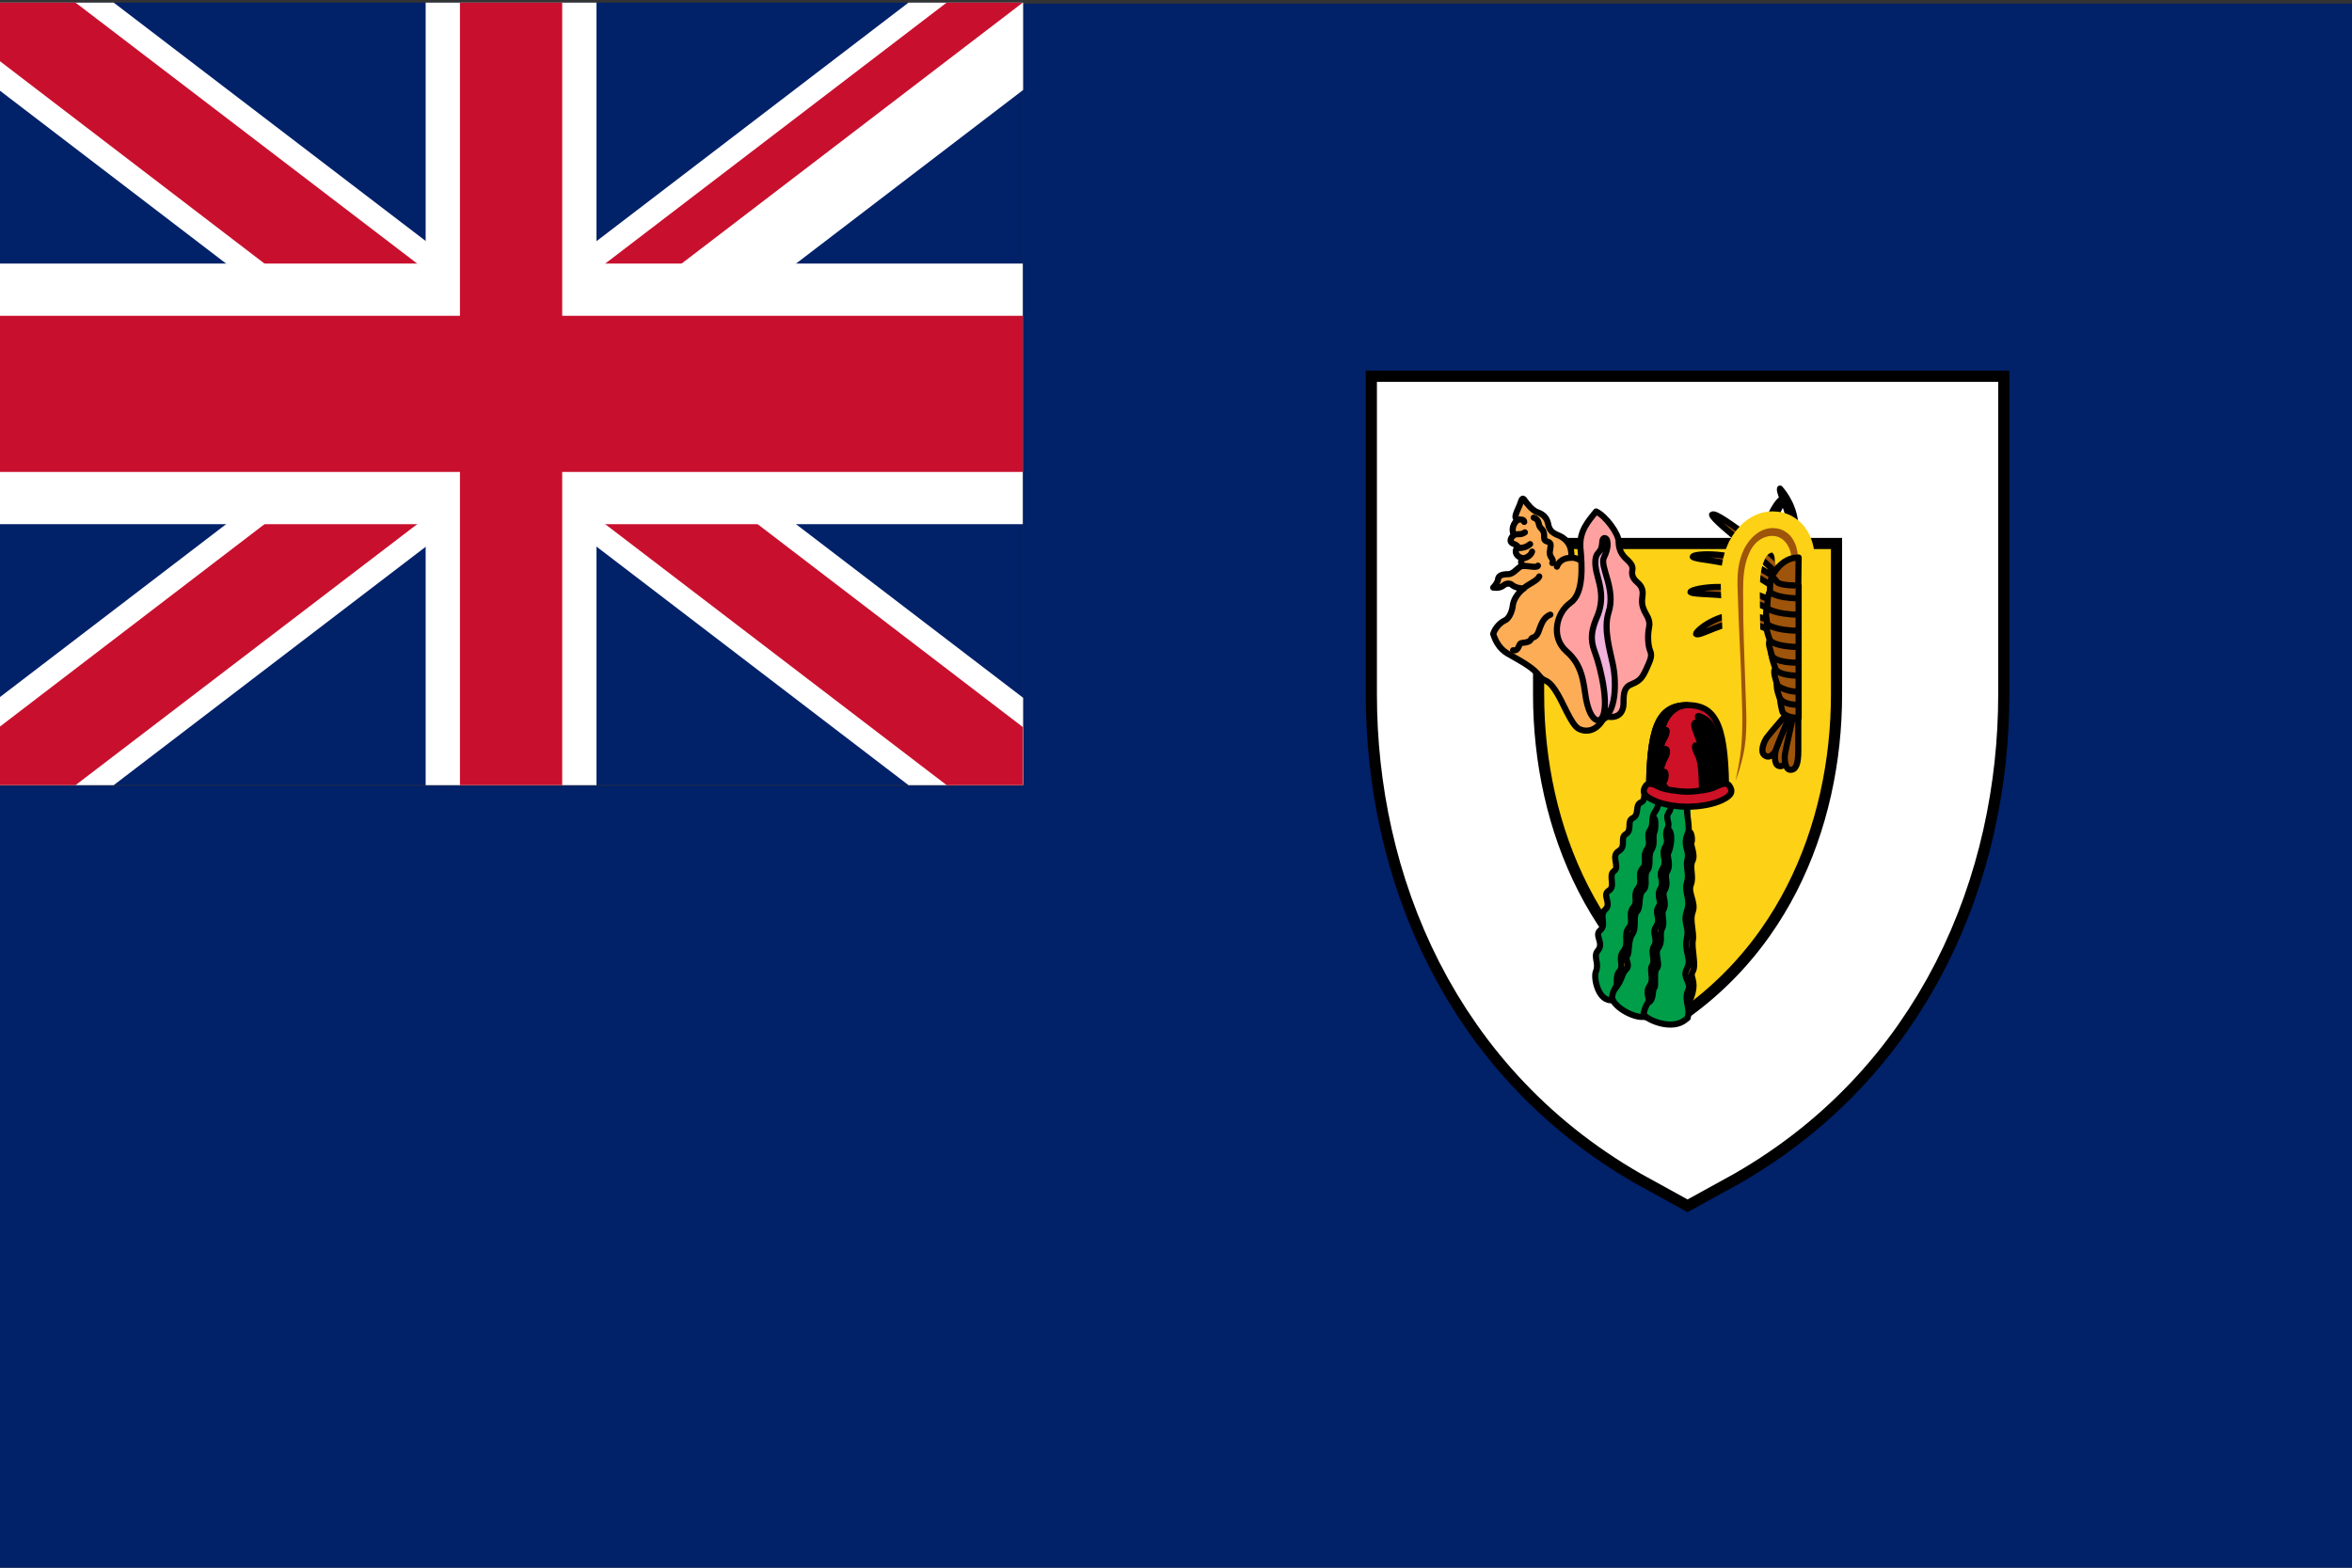 <?xml version="1.0" encoding="utf-8"?>
<!-- Generator: Adobe Illustrator 25.2.1, SVG Export Plug-In . SVG Version: 6.00 Build 0)  -->
<svg version="1.1" id="Layer_1" xmlns="http://www.w3.org/2000/svg" xmlns:xlink="http://www.w3.org/1999/xlink" x="0px" y="0px"
	 viewBox="0 0 720 480" style="enable-background:new 0 0 720 480;" xml:space="preserve">
<rect x="0" y="0" width="720" height="480" fill="#333333" stroke="none"/>
<g>
	<g>
		<g>
			<path d="M-93.7,1.1"/>
			<path style="fill:#012169;" d="M-0.2,240.6h313.4V1.1H720V480H-0.2"/>
		</g>
		<g transform="translate(7200 2400)">
			<g>
				<path id="b" style="fill:#FCD116;stroke:#000000;stroke-width:54.613;stroke-miterlimit:3.413;" d="M-6612.2-2259.2v71.8
					c0,47.9-20.3,99.5-71.2,127.4c-50.9-27.9-71.2-79.5-71.2-127.4v-71.8H-6612.2z"/>
			</g>
			<g>
				<path id="b_1_" style="fill:none;stroke:#FFFFFF;stroke-width:47.787;stroke-miterlimit:3.413;" d="M-6612.2-2259.2v71.8
					c0,47.9-20.3,99.5-71.2,127.4c-50.9-27.9-71.2-79.5-71.2-127.4v-71.8H-6612.2z"/>
			</g>
			<g>
				
					<path style="fill:#FCAD56;stroke:#000000;stroke-width:1.877;stroke-linecap:round;stroke-linejoin:round;stroke-miterlimit:3.413;" d="
					M-6709.1-2180.1c-1.9,3.7-5,4.5-7.5,3.3c-2.5-1.2-4.8-8.2-7.4-12c-2.5-3.7-3.1-2.1-4.8-4.3c-1.6-2.1-4.2-3.7-8.1-5.9
					c-2.2-1.2-4.5-2.3-6-6.9c0.6-1.9,2.2-3.5,3.5-4.1c1.3-0.5,2.3-2.7,2.5-4.6c0.2-1.8,1.5-3.8,3.4-5.3c-0.8,0.2-2.6-0.2-3.5-0.9
					c-0.8-0.8-2-0.6-2.8,0.1c-0.8,0.6-1.7,0.8-3.1,0.6c0.5-0.5,1.4-1.6,1.5-2.6c0.1-1,1.1-1.5,3.1-1.5c1.9,0,3.1-2.6,4.7-2.6
					c-1.1,0-0.8-2.2-0.3-2.3c-2.7-0.6-2.4-3.2-1.3-3.2c-0.1-0.4-0.4-0.8-1.7-1.3c-1.2-0.5-0.6-1.8,0.3-2.6c-0.8-2-0.1-3.5,1.3-4.8
					c-1.9-0.1,0.2-3.2,0.7-4.9c0.5-1.6,0.8-1.8,1.4-0.8c0.7,0.9,2.2,3,4,3.6c1.7,0.6,2.7,1.7,3.1,3.4c0.3,1.8,1,2.7,2.9,3.5
					c1.9,0.7,4.6,2.6,4.2,6.9c1.5,0.1,2.6,0.6,3.6,1.5"/>
				
					<path style="fill:#FFA1A1;stroke:#000000;stroke-width:1.877;stroke-linecap:round;stroke-linejoin:round;stroke-miterlimit:3.413;" d="
					M-6704.5-2234.2c0,2.4,0.9,3.9,2.1,5.1c1.3,1.2,2.4,2.2,2.1,3.7c-0.3,1.6,0.3,2.6,1.4,3.6c1.2,1,2,2.2,1.7,4.2s-0.1,3.2,0.6,4.7
					c0.7,1.5,1.9,2.7,1.4,5.1c-0.5,2.4-0.3,5.6,0.4,7.2c0.6,1.5,0,2.7-1.2,5.4c-1.2,2.6-1.9,3.6-4.3,4.6c-2.5,0.9-2.7,2.7-2.7,5.8
					c0,3.2-1.8,4.8-5.1,4.2c-3.4,3.3-5.5-0.6-6.4-5.5c-0.8-4.9-1-10.2-6-14.5c-4.9-4.4-3-11.8,1.2-14.8c4.2-2.9,3.6-11.5,3.1-16.8
					c-0.4-5.3,2.5-8.3,4.8-11.2C-6708.3-2241.9-6704.5-2236.5-6704.5-2234.2z"/>
				
					<path style="fill:#F1B2DC;stroke:#000000;stroke-width:1.877;stroke-linecap:round;stroke-linejoin:round;stroke-miterlimit:3.413;" d="
					M-6711.7-2200.1c-0.9-2.6-1.9-5.2,0.5-10.8c2.5-5.7,0.9-10,0.2-12.9c-0.8-2.8-0.9-5.4,0-6.6c1-1.1,1.4-1.8,1.5-3.7
					c0.1-1.8,1.4-1.2,1.5-0.3c0.2,0.9,0.3,2.4-1,5.1c-1.4,2.8,3.8,9.6,1.4,16.9c-1.6,5.1,0.5,11.6,1.4,16.1s1.4,15.3-4.2,16.9
					C-6706.6-2181.7-6710.1-2196-6711.7-2200.1z"/>
				
					<path style="fill:none;stroke:#000000;stroke-width:1.877;stroke-linecap:round;stroke-linejoin:round;stroke-miterlimit:3.413;" d="
					M-6736.8-2200.9c0.9,0.2,1.4-0.4,1.7-1.1c0.3-0.7,0.4-1.1,1.3-1.2c0.8,0,2.2-0.3,2.5-1.1c0.3-0.8,1.3-0.1,2.2-2.1
					c0.8-2.1,1.4-4.5,3.7-5.4 M-6719.1-2229.2c-0.8,0-3.3,0.1-4.3,2.7 M-6730.5-2241.5c2,0.7,1.2,2.3,2.2,3.2c1.9,1.7,0.2,3.5,1.7,4
					c1.5,0.5,1.4,0.8,1.1,2.8c-0.5,2.3,1.4,2.4,0.7,3.9 M-6733.6-2219.8c1.2-1.3,4.2-2.3,4.8-3.7 M-6733.7-2226.7
					c1.8-0.1,4.2,0.7,4.5-0.1 M-6734-2229c0.8,0,2.6-0.7,3-2.1 M-6735.2-2232.2c1,0,2.3-0.1,3.6-1.2 M-6736.6-2236.1
					c0.8-0.7,2.1,0.1,3.4-0.9 M-6735.3-2240.9c0.6,0,1.9-0.2,1.9,0.7"/>
				<g transform="translate(400 -400)">
					<g id="d">
						
							<path style="fill:#9E540A;stroke:#000000;stroke-width:1.877;stroke-linecap:round;stroke-linejoin:round;stroke-miterlimit:3.413;" d="
							M-7054.2-1822.6c0,0-5.9-5.9-10.9-9.9c-4.9-4-10.8-8.9-10.8-9.9c0.9-0.8,5.9,3,12.8,7.9c7,5,10.8,9.9,10.8,9.9L-7054.2-1822.6
							z M-7054.6-1818.6c0,0-5.8-4.1-11.4-7c-5.9-2.9-14.8-2.9-15.8-3.9c0-1,10.3-1.6,17.7,1.9c7.5,4.1,11.4,7,11.4,7
							L-7054.6-1818.6z M-7054.7-1811.8c0,0-6.3-3.4-12.4-5c-5.9-1.6-14.4-1-15.4-1.9c0-1,10.5-3,18.4,0c8,2.9,11.4,4.9,11.4,4.9
							L-7054.7-1811.8z M-7055-1804.9c0,0-4.7-3.8-11-4.6c-5.9-0.7-13.8,4.6-14.8,3.6c0-1,6.9-6.9,15.4-5.9c8.4,1,12.4,4.9,12.4,4.9
							L-7055-1804.9z M-7053.1-1826.7c0,0-6-6.5-6-10.9c0-3.9,3.6-9.9,5.3-9.9c-0.8,2-3.6,6-3.6,9.9c0,4,6.4,8.9,6.4,8.9
							L-7053.1-1826.7z"/>
						
							<path style="fill:#9E540A;stroke:#000000;stroke-width:1.877;stroke-linecap:round;stroke-linejoin:round;stroke-miterlimit:3.413;" d="
							M-7053.1-1826.7c0,0,1.2-6.5,1.2-10.9c0-5.9-3.6-11.3-3.2-12.8c1.3,1.5,4.8,5.9,4.8,12.8c0,6-0.8,8.9-0.8,8.9L-7053.1-1826.7z
							"/>
						<g>
							<g>
								
									<path id="c" style="fill:#9E540A;stroke:#FCD116;stroke-width:10.24;stroke-linecap:round;stroke-linejoin:round;stroke-miterlimit:3.413;" d="
									M-7051.6-1828.8c0-1.9-0.6-3.6-1.6-4.9c-1.4-1.9-3.4-2.5-5.5-2.1c-2.5,0.5-4.6,2.3-5.8,5.1c-1.7,3.7-1.9,7.7-1.9,11.6
									c0,13.5,0.4,19,0.8,32.2c0.1,3.9,0.7,11.9-0.8,18.2c-0.6,2.7-1.3,5.2-2.3,7.8c0.7-3.3,1-5,1.4-7.5
									c0.9-6.5,0.7-12.6,0.5-18.6c-0.3-12.3-0.9-18.6-1.3-33.4c-0.1-4.5,0.3-7.9,2-11.5c1.9-3.7,5.1-6.4,8.7-6.4
									c1.5,0,2.8,0.3,4.1,1.2c2.5,1.6,3.7,4.9,3.7,8.2L-7051.6-1828.8z"/>
							</g>
							<path id="c_1_" style="fill:#9E540A;" d="M-7051.6-1828.8c0-1.9-0.6-3.6-1.6-4.9c-1.4-1.9-3.4-2.5-5.5-2.1
								c-2.5,0.5-4.6,2.3-5.8,5.1c-1.7,3.7-1.9,7.7-1.9,11.6c0,13.5,0.4,19,0.8,32.2c0.1,3.9,0.7,11.9-0.8,18.2
								c-0.6,2.7-1.3,5.2-2.3,7.8c0.7-3.3,1-5,1.4-7.5c0.9-6.5,0.7-12.6,0.5-18.6c-0.3-12.3-0.9-18.6-1.3-33.4
								c-0.1-4.5,0.3-7.9,2-11.5c1.9-3.7,5.1-6.4,8.7-6.4c1.5,0,2.8,0.3,4.1,1.2c2.5,1.6,3.7,4.9,3.7,8.2L-7051.6-1828.8z"/>
						</g>
						
							<path style="fill:#9E540A;stroke:#000000;stroke-width:1.877;stroke-linecap:round;stroke-linejoin:round;stroke-miterlimit:3.413;" d="
							M-7051.1-1780.7c0,0-2.4,5-4.2,8.6c-1.8,3.6-3.2,4.4-4.6,3.3c-1.3-1.1-0.2-4,0.8-5.4s6.7-7.9,6.7-7.9L-7051.1-1780.7z"/>
						
							<path style="fill:#9E540A;stroke:#000000;stroke-width:1.877;stroke-linecap:round;stroke-linejoin:round;stroke-miterlimit:3.413;" d="
							M-7050.5-1780.3c0,0-0.9,5.7-1.7,9.8c-0.7,4.1-1.9,5.5-3.3,5c-1.5-0.4-1.3-3.7-0.7-5.4c0.6-1.7,4.2-10.3,4.2-10.3
							L-7050.5-1780.3z"/>
						
							<path style="fill:#9E540A;stroke:#000000;stroke-width:1.877;stroke-linecap:round;stroke-linejoin:round;stroke-miterlimit:3.413;" d="
							M-7049.5-1780.1v10c0,4.2-0.8,5.9-2.5,5.8c-1.5-0.1-1.9-3.3-1.5-5.2c0.3-1.8,2.4-11.1,2.4-11.1L-7049.5-1780.1z"/>
					</g>
					<g transform="scale(-1 1)">
						<g id="d_1_">
							
								<path style="fill:#9E540A;stroke:#000000;stroke-width:1.877;stroke-linecap:round;stroke-linejoin:round;stroke-miterlimit:3.413;" d="
								M-7044.9-1822.6c0,0,5.9-5.9,10.8-9.9c4.9-4,10.8-8.9,10.8-9.9c-0.9-0.8-5.9,3-12.8,7.9c-7,5-10.9,9.9-10.9,9.9
								L-7044.9-1822.6z M-7044.4-1818.6c0,0,5.8-4.1,11.4-7c5.9-2.9,14.8-2.9,15.8-3.9c0-1-10.3-1.6-17.7,1.9
								c-7.5,4.1-11.4,7-11.4,7L-7044.4-1818.6z M-7044.4-1811.8c0,0,6.3-3.4,12.4-5c5.9-1.6,14.4-1,15.4-1.9c0-1-10.5-3-18.4,0
								c-8,2.9-11.4,4.9-11.4,4.9L-7044.4-1811.8z M-7044-1804.9c0,0,4.7-3.8,11-4.6c5.9-0.7,13.8,4.6,14.8,3.6
								c0-1-6.9-6.9-15.4-5.9c-8.4,1-12.4,4.9-12.4,4.9L-7044-1804.9z M-7046-1826.7c0,0,6-6.5,6-10.9c0-3.9-3.6-9.9-5.3-9.9
								c0.8,2,3.6,6,3.6,9.9c0,4-6.4,8.9-6.4,8.9L-7046-1826.7z"/>
							
								<path style="fill:#9E540A;stroke:#000000;stroke-width:1.877;stroke-linecap:round;stroke-linejoin:round;stroke-miterlimit:3.413;" d="
								M-7046-1826.7c0,0-1.2-6.5-1.2-10.9c0-5.9,3.6-11.3,3.2-12.8c-1.3,1.5-4.8,5.9-4.8,12.8c0,6,0.8,8.9,0.8,8.9L-7046-1826.7z"
								/>
							<g>
								<g>
									
										<path id="c_2_" style="fill:#9E540A;stroke:#FCD116;stroke-width:10.24;stroke-linecap:round;stroke-linejoin:round;stroke-miterlimit:3.413;" d="
										M-7047.4-1828.8c0-1.9,0.6-3.6,1.6-4.9c1.4-1.9,3.4-2.5,5.5-2.1c2.5,0.5,4.6,2.3,5.8,5.1c1.7,3.7,1.9,7.7,1.9,11.6
										c0,13.5-0.4,19-0.8,32.2c-0.1,3.9-0.7,11.9,0.8,18.2c0.6,2.7,1.3,5.2,2.3,7.8c-0.7-3.3-1-5-1.4-7.5
										c-0.9-6.5-0.7-12.6-0.5-18.6c0.3-12.3,0.9-18.6,1.3-33.4c0.1-4.5-0.3-7.9-2-11.5c-1.9-3.7-5.1-6.4-8.7-6.4
										c-1.5,0-2.8,0.3-4.1,1.2c-2.5,1.6-3.7,4.9-3.7,8.2L-7047.4-1828.8z"/>
								</g>
								<path id="c_3_" style="fill:#9E540A;" d="M-7047.4-1828.8c0-1.9,0.6-3.6,1.6-4.9c1.4-1.9,3.4-2.5,5.5-2.1
									c2.5,0.5,4.6,2.3,5.8,5.1c1.7,3.7,1.9,7.7,1.9,11.6c0,13.5-0.4,19-0.8,32.2c-0.1,3.9-0.7,11.9,0.8,18.2
									c0.6,2.7,1.3,5.2,2.3,7.8c-0.7-3.3-1-5-1.4-7.5c-0.9-6.5-0.7-12.6-0.5-18.6c0.3-12.3,0.9-18.6,1.3-33.4
									c0.1-4.5-0.3-7.9-2-11.5c-1.9-3.7-5.1-6.4-8.7-6.4c-1.5,0-2.8,0.3-4.1,1.2c-2.5,1.6-3.7,4.9-3.7,8.2L-7047.4-1828.8z"/>
							</g>
							
								<path style="fill:#9E540A;stroke:#000000;stroke-width:1.877;stroke-linecap:round;stroke-linejoin:round;stroke-miterlimit:3.413;" d="
								M-7047.9-1780.7c0,0,2.4,5,4.2,8.6c1.8,3.6,3.2,4.4,4.6,3.3c1.3-1.1,0.2-4-0.8-5.4s-6.7-7.9-6.7-7.9L-7047.9-1780.7z"/>
							
								<path style="fill:#9E540A;stroke:#000000;stroke-width:1.877;stroke-linecap:round;stroke-linejoin:round;stroke-miterlimit:3.413;" d="
								M-7048.5-1780.3c0,0,0.9,5.7,1.7,9.8c0.7,4.1,1.9,5.5,3.3,5c1.5-0.4,1.3-3.7,0.7-5.4s-4.2-10.3-4.2-10.3L-7048.5-1780.3z"/>
							
								<path style="fill:#9E540A;stroke:#000000;stroke-width:1.877;stroke-linecap:round;stroke-linejoin:round;stroke-miterlimit:3.413;" d="
								M-7049.5-1780.1v10c0,4.2,0.8,5.9,2.5,5.8c1.5-0.1,1.9-3.3,1.5-5.2c-0.3-1.8-2.4-11.1-2.4-11.1L-7049.5-1780.1z"/>
						</g>
					</g>
					<g id="e">
						
							<path style="fill:#9E540A;stroke:#000000;stroke-width:1.877;stroke-linecap:round;stroke-linejoin:round;stroke-miterlimit:3.413;" d="
							M-7049.5-1780.2c-4.5-0.1-4.9-2-4.9-2s-0.6-2.4-0.7-3.9c-0.1-0.2-1.3-3.2-0.9-4.5c-0.4-1.2-1.4-4.1-0.5-4.6
							c-0.4-1.4-1.1-3-1.2-4.5c-0.3-1.1-1.2-3.5-0.5-4.3c0,0-1.6-4-0.8-5c0,0-0.8-3.9,0-4.9c0,0,0-4,0.8-5c0,0,0-3.9,0.8-4.9
							c0,0.2,2.4-5.5,8-5.5l-0.1,8.5h0.1V-1780.2z"/>
						
							<path style="fill:none;stroke:#000000;stroke-width:1.877;stroke-linecap:round;stroke-linejoin:round;stroke-miterlimit:3.413;" d="
							M-7049.5-1801.9c-7.2-0.1-8.7-2-8.7-2 M-7049.5-1806.9c-7.2,0-9.6-2-9.6-2 M-7049.5-1811.8c-7.2-0.1-9.6-2-9.6-2
							 M-7049.5-1816.8c-7.2-0.1-8.7-2-8.7-2 M-7049.6-1820.7c0.1,0-5.4,0-6.3-1l-1.6-1.9 M-7049.5-1784.2c-2.1,0-4.5-0.4-5.6-1.9
							 M-7049.5-1788.2c-4,0-6.4-1.9-6.4-1.9s-0.1-0.2-0.2-0.5 M-7049.5-1793.1c-5.3-0.1-6.7-1.4-7-2.1 M-7049.5-1797.1
							c-7.2,0-8-2-8-2l-0.3-0.6"/>
					</g>
					<g transform="scale(-1 1)">
						<g id="e_1_">
							
								<path style="fill:#9E540A;stroke:#000000;stroke-width:1.877;stroke-linecap:round;stroke-linejoin:round;stroke-miterlimit:3.413;" d="
								M-7049.5-1780.2c4.5-0.1,4.9-2,4.9-2s0.6-2.4,0.7-3.9c0.1-0.2,1.3-3.2,0.9-4.5c0.4-1.2,1.4-4.1,0.5-4.6
								c0.4-1.4,1.1-3,1.2-4.5c0.3-1.1,1.2-3.5,0.5-4.3c0,0,1.6-4,0.8-5c0,0,0.8-3.9,0-4.9c0,0,0-4-0.8-5c0,0,0-3.9-0.8-4.9
								c0,0.2-2.4-5.5-8-5.5l0.1,8.5h-0.1V-1780.2z"/>
							
								<path style="fill:none;stroke:#000000;stroke-width:1.877;stroke-linecap:round;stroke-linejoin:round;stroke-miterlimit:3.413;" d="
								M-7049.5-1801.9c7.2-0.1,8.7-2,8.7-2 M-7049.5-1806.9c7.2,0,9.6-2,9.6-2 M-7049.5-1811.8c7.2-0.1,9.6-2,9.6-2
								 M-7049.5-1816.8c7.2-0.1,8.7-2,8.7-2 M-7049.4-1820.7c-0.1,0,5.4,0,6.3-1l1.6-1.9 M-7049.5-1784.2c2.1,0,4.5-0.4,5.6-1.9
								 M-7049.5-1788.2c4,0,6.4-1.9,6.4-1.9s0.1-0.2,0.2-0.5 M-7049.5-1793.1c5.3-0.1,6.7-1.4,7-2.1 M-7049.5-1797.1c7.2,0,8-2,8-2
								l0.3-0.6"/>
						</g>
					</g>
				</g>
				<g id="f">
					
						<path style="fill:#009E49;stroke:#000000;stroke-width:1.877;stroke-linecap:round;stroke-linejoin:round;stroke-miterlimit:3.413;" d="
						M-6683.4-2088.4c-3.6,4-10.7,1.4-12.9-0.4c-2.3,0.9-8.4-1.9-10-5c-4.4,0.7-5.9-6.7-5.2-8.6c1.2-2.8-0.9-4.6,0.6-6.5
						c2.1-2.4-1.2-4.7,0.8-6.3c2-1.7-0.5-4.5,1.5-6.3c2.1-1.9-1.1-4.5,1.1-5.8c2.2-1.3-0.3-4.7,1.6-6c1.9-1.3-1.1-4.6,1.4-6.1
						c2.5-1.5,0.3-4.1,2.2-5.2c2.1-1.3,0.2-4,2.1-4.9c2.2-1.1,0.6-4,2.5-4.8c1.6-0.7,0.6-2.5,1.6-4.1h12.5"/>
					
						<path style="fill:none;stroke:#000000;stroke-width:1.877;stroke-linecap:round;stroke-linejoin:round;stroke-miterlimit:3.413;" d="
						M-6691.8-2157.6c-1.7,2,0.3,3.5-1.4,5.9c-1.8,2.5-0.2,3.8-1.6,6c-1.4,2.2,0.7,3.3-0.9,5.8c-1.6,2.4,0.3,3.9-1.4,5.9
						c-1.7,2.1,0.3,3.9-1.4,6.1c-1.7,2.3,0.3,3.8-1.4,5.8c-1.8,2.1,0.3,4.3-1.4,6.3c-1.7,2.1,0.3,4.7-1.6,7.1
						c-1.9,2.4,0.3,4.3-1.2,6.1c-1.6,1.9-0.2,3.8-1.3,5.1c-1.1,1.3-1.3,3.1-0.8,3.9 M-6688.5-2156.9c-1.5,2.5,0.8,3.6-0.6,5.6
						c-1.4,2.1,0.6,2.8-0.5,5.2c-1.1,2.4,0.8,3-0.6,5.4c-1.4,2.4,0.8,4.3-0.8,6.7c-1.6,2.4,0.8,3.7-0.7,6.1
						c-1.4,2.5,0.7,3.8-0.6,5.6c-1.3,1.9,0.9,3.7-0.7,6c-1.5,2.2,0.7,3.9-0.6,5.9c-1.3,2.1,0.5,4.3-0.6,6c-1.1,1.6,0.8,4.1-0.8,6.3
						c-1.5,2.2,0.3,3.7-0.6,5.2c-0.9,1.5-1.7,3.7-0.8,4.3"/>
				</g>
				<g transform="scale(-1 1)">
					<g id="f_1_">
						
							<path style="fill:#009E49;stroke:#000000;stroke-width:1.877;stroke-linecap:round;stroke-linejoin:round;stroke-miterlimit:3.413;" d="
							M-6683.4-2088.4c3.6,4,10.7,1.4,12.9-0.4c2.3,0.9,8.4-1.9,10-5c4.4,0.7,5.9-6.7,5.2-8.6c-1.2-2.8,0.9-4.6-0.6-6.5
							c-2.1-2.4,1.2-4.7-0.8-6.3c-2-1.7,0.5-4.5-1.5-6.3c-2.1-1.9,1.1-4.5-1.1-5.8c-2.2-1.3,0.3-4.7-1.6-6c-1.9-1.3,1.1-4.6-1.4-6.1
							c-2.5-1.5-0.3-4.1-2.2-5.2c-2.1-1.3-0.2-4-2.1-4.9c-2.2-1.1-0.6-4-2.5-4.8c-1.6-0.7-0.6-2.5-1.6-4.1h-12.5"/>
						
							<path style="fill:none;stroke:#000000;stroke-width:1.877;stroke-linecap:round;stroke-linejoin:round;stroke-miterlimit:3.413;" d="
							M-6675-2157.6c1.7,2-0.3,3.5,1.4,5.9c1.8,2.5,0.2,3.8,1.6,6c1.4,2.2-0.7,3.3,0.9,5.8c1.6,2.4-0.3,3.9,1.4,5.9
							c1.7,2.1-0.3,3.9,1.4,6.1c1.7,2.3-0.3,3.8,1.4,5.8c1.8,2.1-0.3,4.3,1.4,6.3c1.7,2.1-0.3,4.7,1.6,7.1c1.9,2.4-0.3,4.3,1.2,6.1
							c1.6,1.9,0.2,3.8,1.3,5.1c1.1,1.3,1.3,3.1,0.8,3.9 M-6678.3-2156.9c1.5,2.5-0.8,3.6,0.6,5.6c1.4,2.1-0.6,2.8,0.5,5.2
							c1.1,2.4-0.8,3,0.6,5.4c1.4,2.4-0.8,4.3,0.8,6.7c1.6,2.4-0.8,3.7,0.7,6.1c1.4,2.5-0.7,3.8,0.6,5.6c1.3,1.9-0.9,3.7,0.7,6
							c1.5,2.2-0.7,3.9,0.6,5.9c1.3,2.1-0.5,4.3,0.6,6c1.1,1.6-0.8,4.1,0.8,6.3c1.5,2.2-0.3,3.7,0.6,5.2c0.9,1.5,1.7,3.7,0.8,4.3"/>
					</g>
				</g>
				
					<path style="fill:none;stroke:#009E49;stroke-width:1.877;stroke-linecap:round;stroke-linejoin:round;stroke-miterlimit:3.413;" d="
					M-6683.4-2088.4v-69.8"/>
				
					<path style="fill:none;stroke:#000000;stroke-width:1.877;stroke-linecap:round;stroke-linejoin:round;stroke-miterlimit:3.413;" d="
					M-6683.4-2154.7c-0.8,3.9,1.1,7.3,0,10.6c-1.1,3.2,0.8,4.5,0.2,7.1c-0.7,2.6,0.8,4.5-0.2,7.3c-0.9,2.8,1.3,5,0,8.7
					c-1.3,3.6,0.8,4.5,0,8.2c-0.9,4.2,1.6,6.4,0,9.4c-1.6,3,1.4,3.7,0.2,7.1c-1.3,3.3,0.8,4.6-0.2,8"/>
				
					<path style="fill:#FCD116;stroke:#000000;stroke-width:1.877;stroke-linecap:round;stroke-linejoin:round;stroke-miterlimit:3.413;" d="
					M-6682.2-2142.1c-0.4,1.1,1.3,3.7,0.3,5.7c-1,1.9,0.5,4.9-0.5,7.3c-1,2.4,1.6,5.4,0.6,8.2c-1.1,2.8,0.5,6.3,0,8.9
					c-0.4,2.6,1.1,7.6,0,9.4c-1.1,1.9,1.1,2.4-0.2,7c-1.3,4.6-2.1,0.7-1.4-0.7c1.6-3.1-1.8-4.1-0.2-7.1c1.6-3-0.9-5.2,0-9.4
					c0.8-3.7-1.3-4.6,0-8.2c1.3-3.7-0.9-5.9,0-8.7c0.9-2.8-0.5-4.7,0.2-7.3c0.6-2.6-1.3-3.9-0.2-7.1
					C-6682.6-2147.3-6681.7-2143.2-6682.2-2142.1z M-6689.3-2138.9c-0.6,1.2,1,3.5-0.4,5.8c-1,1.6,0.7,3.5-0.8,5.8
					c-0.9,1.6,0.9,3.6-0.3,5.9c-0.8,1.3,0.6,3.8-0.4,5.7c-1,2,0.5,3.6-1.3,6.2c-1,1.4,0.8,4.9-0.3,6c-1.1,1.1-0.1,5.4-0.8,6
					c-0.7,0.7,0,3.8-1.9,4.5c0.9-1.5-0.9-3,0.6-5.2c1.6-2.2-0.3-4.7,0.8-6.3c1.1-1.7-0.7-3.9,0.6-6c1.3-2-0.9-3.7,0.6-5.9
					c1.6-2.3-0.6-4.1,0.7-6c1.3-1.8-0.8-3.1,0.6-5.6c1.4-2.4-0.9-3.7,0.7-6.1c1.5-2.4-0.7-4.3,0.8-6.7c1.4-2.4-0.5-3,0.6-5.4
					C-6687.6-2145.3-6688.6-2140.1-6689.3-2138.9z M-6693.5-2145.4c-0.8,1.6,0.3,3.5-0.9,5.5c-1.3,2.1,0,4.7-1.3,6.4
					c-1.3,1.6,0.3,4.8-1.3,6.1c-1.6,1.3-0.6,5.2-1.9,6.5c-1.3,1.3,0,5-1.4,6.9s-0.8,5.8-1.6,6.7c-0.8,0.9,1.1,2.8-0.3,4.1
					c-1.4,1.3-1.4,3.9-3.3,5.6c1.1-1.3-0.3-3.2,1.3-5.1c1.5-1.8-0.7-3.7,1.2-6.1c1.9-2.4-0.1-5,1.6-7.1c1.7-2-0.3-4.2,1.4-6.3
					c1.7-2-0.3-3.5,1.4-5.8c1.8-2.2-0.3-4,1.4-6.1c1.8-2-0.2-3.5,1.4-5.9c1.6-2.5-0.5-3.6,0.9-5.8c0.7-1,0.7-1.9,0.7-2.7
					C-6693.1-2151.6-6693.1-2146.2-6693.5-2145.4z"/>
				
					<path style="fill:#CE1126;stroke:#000000;stroke-width:1.877;stroke-linecap:round;stroke-linejoin:round;stroke-miterlimit:3.413;" d="
					M-6695.2-2155.9c0-21,2.5-28.2,11.8-28.2c9.3,0,11.8,7.3,11.8,28.2H-6695.2z"/>
				<path style="stroke:#000000;stroke-width:1.877;stroke-linecap:round;stroke-linejoin:round;stroke-miterlimit:3.413;" d="
					M-6695.2-2155.9c0-21,2.5-28.2,11.8-28.2c-4.2,0-6.9,3.9-7.5,6.5c-0.8,2.6-0.3,2.4,0.6,1.4c0.9-1,0.5,1.2-0.3,2.4
					c-0.8,1.2-1.5,4.7-0.4,3.6c1.1-1.2,1.9,0.1,0.8,2.1c-1.2,1.9-2.2,6.5-1,4.9c1.2-1.6,1.4,1,0.7,2.3c-0.7,1.3-0.6,2.5,0,1.9
					c0.7-0.6,0.6,2.1,0,3.2H-6695.2z M-6679-2156.3c0-3.1,0.1-10.4-1.4-12.8c-1-1.9-1-3.9,0.2-1.7s1.8,1.1,0.9-1.1
					c-1-2.8-2.4-5.9-2-6.5c0.4-0.7,0.7-0.4,1.5,1.1c0.8,1.5,1-0.7,0.1-2.2c-0.9-1.4-0.8-1.7,1.1-0.7c3.5,1.7,5.2,6.6,5.2,23
					L-6679-2156.3z"/>
				
					<path style="fill:#CE1126;stroke:#000000;stroke-width:1.877;stroke-linecap:round;stroke-linejoin:round;stroke-miterlimit:3.413;" d="
					M-6683.4-2153c-3.7,0-7.8-0.7-10.5-2c-3.2-1.5-3.4-2.8-2.3-4.4c0.8-1.2,2.5-0.5,4.2,0.4c1.6,0.8,6.2,1.4,8.6,1.4
					c2.4,0,7-0.6,8.6-1.5c1.7-0.8,3.4-1.5,4.2-0.3c1.1,1.6,0.9,2.9-2.3,4.4C-6675.6-2153.7-6679.7-2153-6683.4-2153z"/>
			</g>
		</g>
	</g>
	<g>
		<g>
			<g>
				<g>
					<defs>
						<rect id="SVGID_1_" x="-0.2" y="0.8" width="313.4" height="239.6"/>
					</defs>
					<clipPath id="SVGID_2_">
						<use xlink:href="#SVGID_1_"  style="overflow:visible;"/>
					</clipPath>
					<g style="clip-path:url(#SVGID_2_);">
						<path style="fill:#012169;" d="M-0.2,0.8v239.6h313.4V0.8H-0.2z"/>
						<g>
							<path d="M-0.2,0.8l313.4,239.6 M313.1,0.8L-0.2,240.4"/>
							<polygon style="fill:#FFFFFF;" points="306.1,261.8 156.5,147.4 6.8,261.8 -7.3,219 121.4,120.6 -7.3,22.2 6.8,-20.6 
								156.5,93.8 306.1,-20.6 320.2,22.2 191.5,120.6 320.2,219 							"/>
						</g>
						<g>
							<g>
								<g>
									<defs>
										<polygon id="SVGID_3_" points="156.5,120.6 313.1,120.6 313.1,240.4 156.5,240.4 -0.2,240.4 -0.2,120.6 -0.2,0.8 
											156.5,0.8 313.1,0.8 										"/>
									</defs>
									<clipPath id="SVGID_4_">
										<use xlink:href="#SVGID_3_"  style="overflow:visible;"/>
									</clipPath>
									<g style="clip-path:url(#SVGID_4_);">
										<path d="M-0.2,0.8l313.4,239.6 M313.1,0.8L-0.2,240.4"/>
										<polygon style="fill:#C8102E;" points="308.5,254.7 156.5,138.5 4.4,254.7 -4.9,226.2 133.1,120.6 -4.9,15 4.4,-13.5 
											156.5,102.7 308.5,-13.5 317.8,15 179.8,120.6 317.8,226.2 										"/>
									</g>
								</g>
							</g>
						</g>
						<g>
							<path d="M156.5,0.8v239.6 M-0.2,120.6h313.4"/>
							<polygon style="fill:#FFFFFF;" points="182.6,240.4 130.3,240.4 130.3,160.5 -0.2,160.5 -0.2,80.7 130.3,80.7 130.3,0.8 
								182.6,0.8 182.6,80.7 313.1,80.7 313.1,160.5 182.6,160.5 							"/>
						</g>
						<g>
							<path d="M156.5,0.8v239.6 M-0.2,120.6h313.4"/>
							<polygon style="fill:#C8102E;" points="172.1,240.4 140.8,240.4 140.8,144.5 -0.2,144.5 -0.2,96.7 140.8,96.7 140.8,0.8 
								172.1,0.8 172.1,96.7 313.1,96.7 313.1,144.5 172.1,144.5 							"/>
						</g>
					</g>
				</g>
			</g>
		</g>
	</g>
</g>
</svg>

